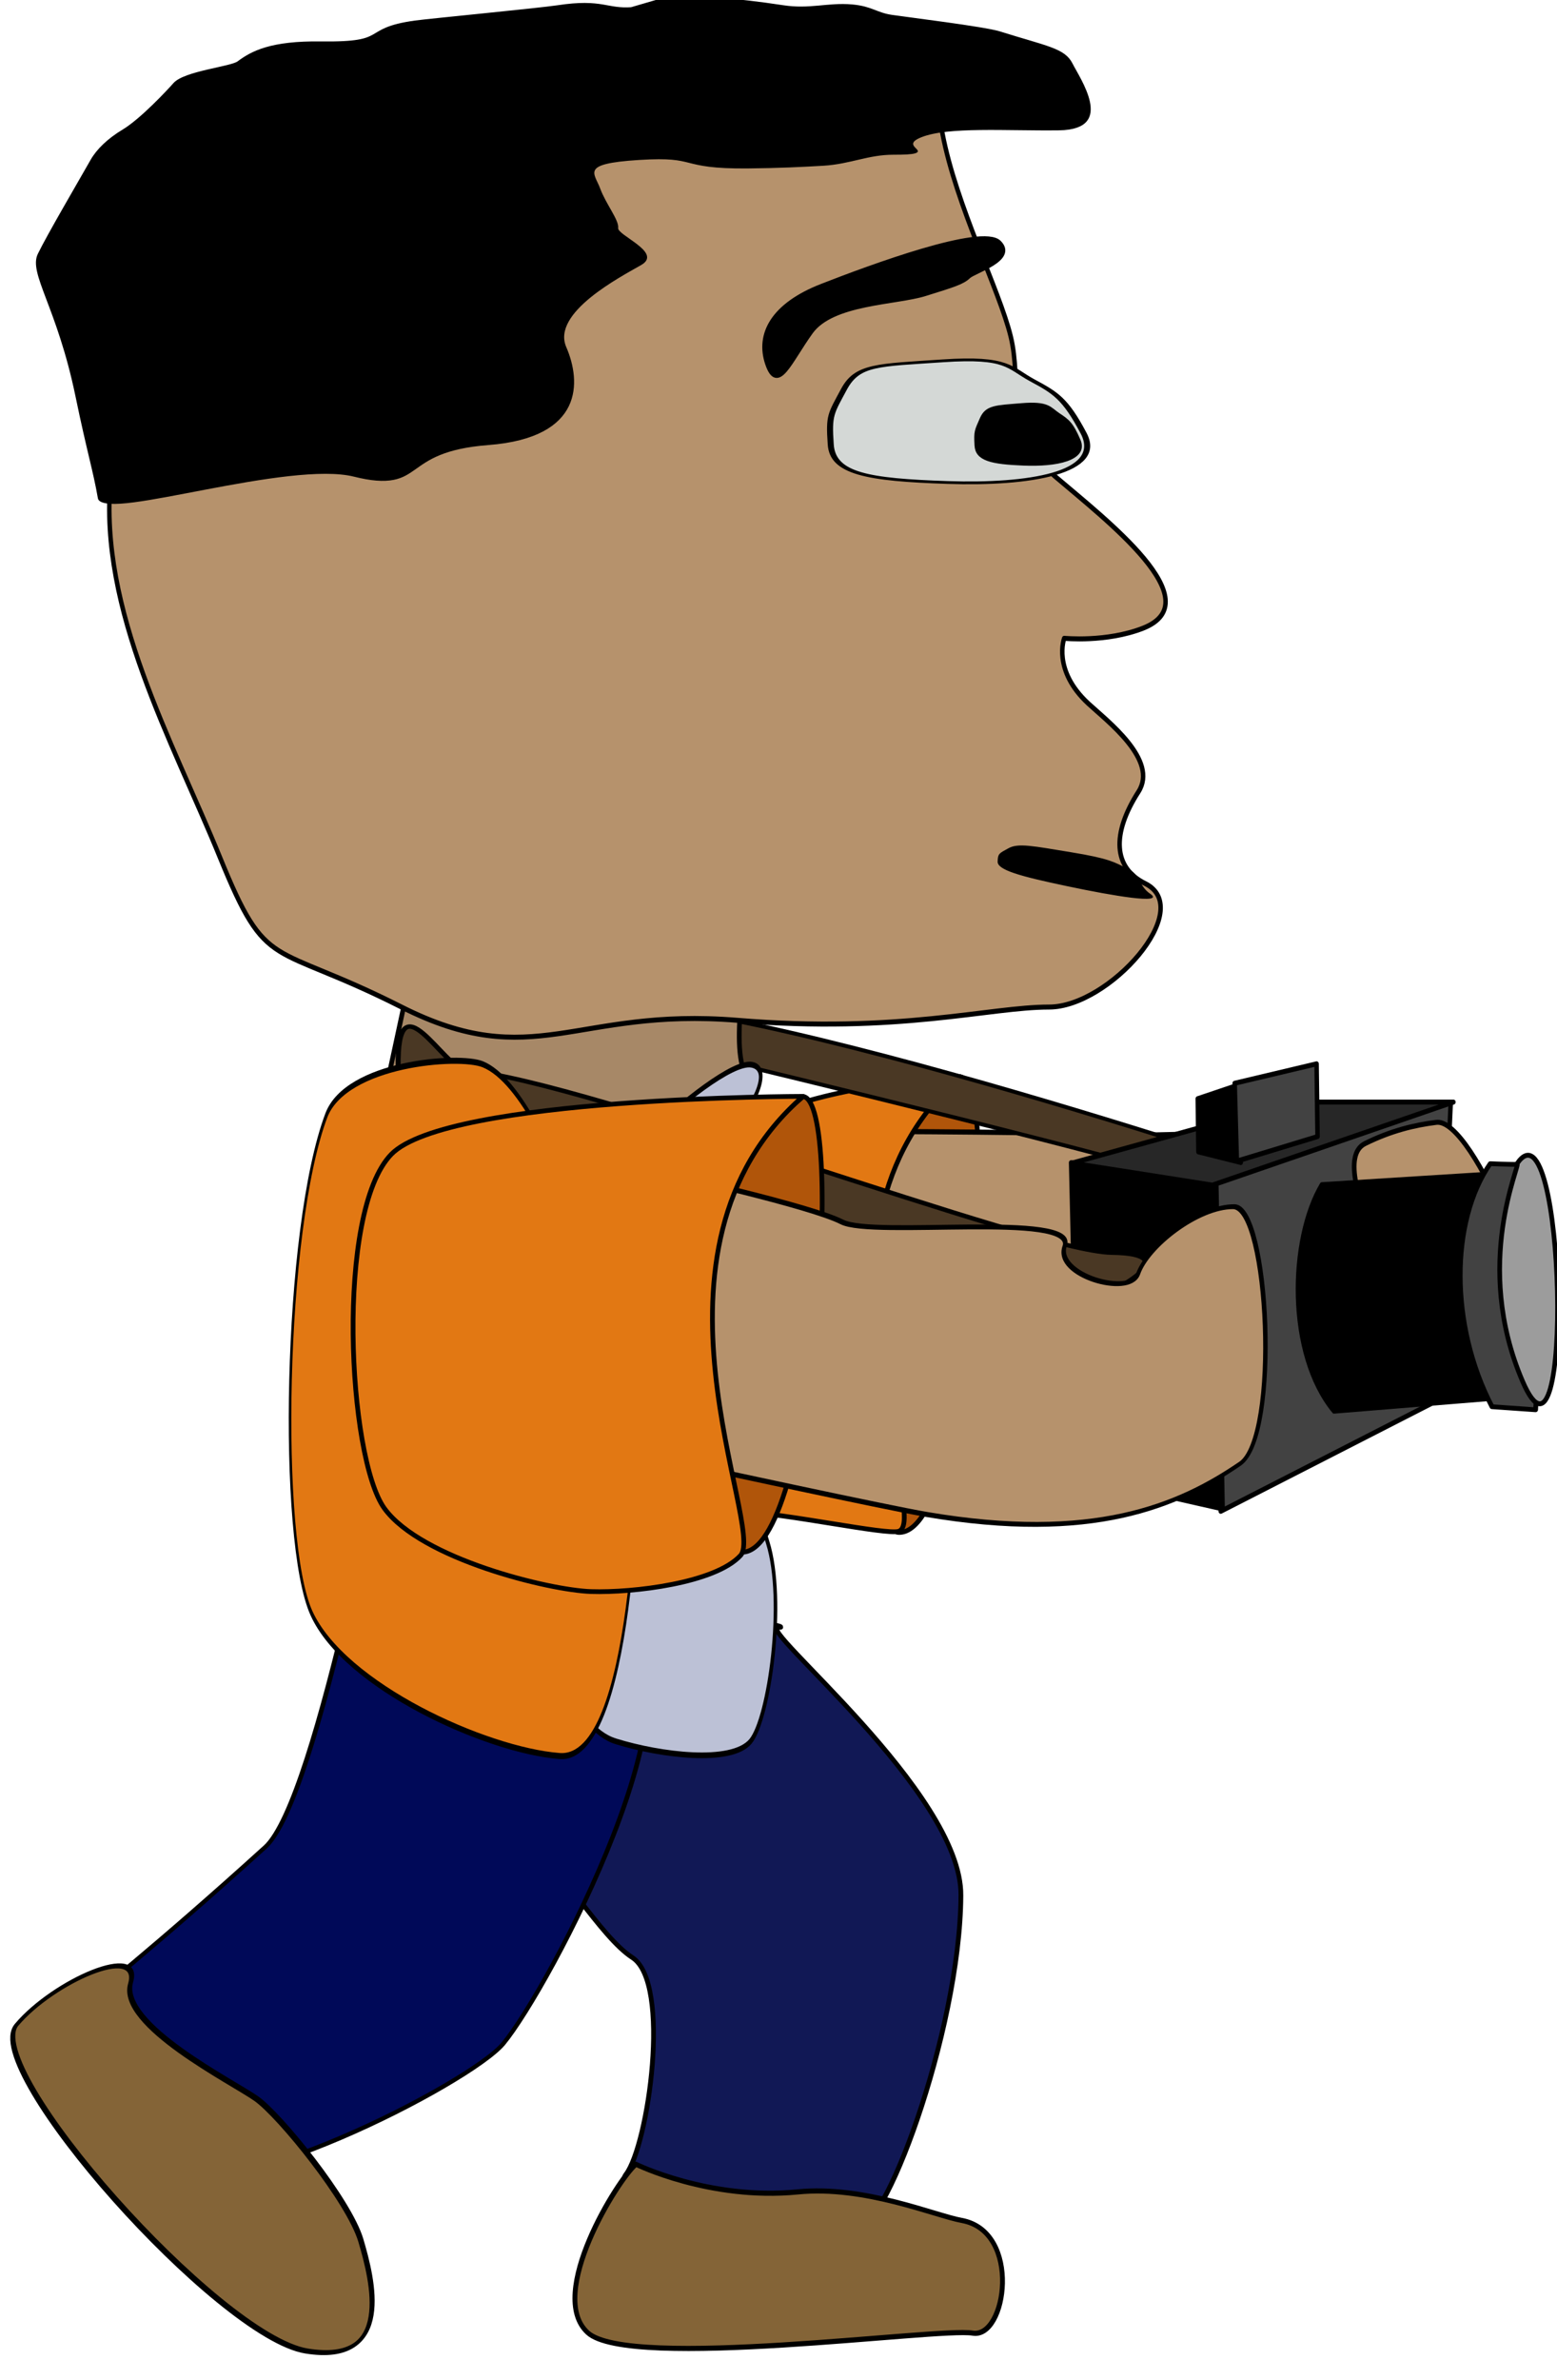 <?xml version="1.0" encoding="UTF-8" standalone="no"?>
<!DOCTYPE svg PUBLIC "-//W3C//DTD SVG 1.1//EN" "http://www.w3.org/Graphics/SVG/1.1/DTD/svg11.dtd">
<svg width="100%" height="100%" viewBox="0 0 330 504" version="1.1" xmlns="http://www.w3.org/2000/svg" xmlns:xlink="http://www.w3.org/1999/xlink" xml:space="preserve" xmlns:serif="http://www.serif.com/" style="fill-rule:evenodd;clip-rule:evenodd;stroke-linecap:round;stroke-linejoin:round;stroke-miterlimit:1.5;">
    <g transform="matrix(1,0,0,1,-1742.11,-809.64)">
        <g transform="matrix(1.692,0,0,2.457,0,0)">
            <g transform="matrix(0.591,0,0,0.407,582.45,289.584)">
                <g transform="matrix(1.981,-1.918,1.955,2.246,-5252.71,-2306.56)">
                    <path d="M1010.29,2107.96C1011.15,2109.88 1009.84,2115.63 1010.66,2118.28C1011.66,2121.54 1002.11,2128.68 999.325,2129.07C996.544,2129.45 1009.37,2140.99 1010.04,2143.1C1010.71,2145.2 1025.9,2138.38 1032.88,2131.39C1038.13,2126.15 1034.5,2107.48 1035.81,2108.62C1037.54,2110.13 1025.41,2095.96 1021.19,2097.11C1016.97,2098.26 1011.94,2100.17 1011.68,2102.72C1011.41,2105.27 1009.42,2106.04 1010.29,2107.96Z" style="fill:rgb(17,24,85);stroke:black;stroke-width:0.36px;"/>
                </g>
                <g transform="matrix(0.479,-2.851,2.732,0.736,-5388.64,1872.72)">
                    <path d="M1009.43,2121.71C1007.99,2120.56 998.461,2116.68 996.542,2120.23C994.624,2123.78 1003.64,2146.22 1003.88,2148.81C1004.12,2151.4 1012.04,2151.21 1011.68,2146.61C1011.51,2144.53 1012.32,2138.95 1010.56,2134.06C1008.26,2127.64 1009.43,2121.71 1009.43,2121.71Z" style="fill:rgb(132,100,55);stroke:black;stroke-width:0.37px;"/>
                </g>
            </g>
            <g transform="matrix(0.731,0.984,-1.648,0.581,3831.9,-1783.51)">
                <g transform="matrix(0.911,-0.412,0.493,1.092,-952.761,234.222)">
                    <path d="M1019.6,2097.01C1019.34,2097.54 1011.3,2101.3 1016.42,2109.2C1019.6,2114.1 1034.9,2134.32 1034.3,2138.39C1033.03,2146.97 1031.86,2151.63 1031.73,2152.36C1031.44,2153.99 1038.79,2157.19 1044.45,2157.24C1050.11,2157.29 1057.99,2142.68 1057.87,2139.7C1057.69,2135.54 1051.46,2115.6 1043.68,2116.14C1037.26,2116.59 1020.17,2095.88 1019.6,2097.01Z" style="fill:rgb(0,9,88);stroke:black;stroke-width:0.32px;"/>
                </g>
                <g transform="matrix(0.911,-0.412,0.585,1.295,-1149.27,-210.805)">
                    <path d="M1028.77,2154.57C1027.38,2152.62 1024.26,2156.68 1024.36,2159.46C1024.45,2162.24 1051.7,2166.18 1057.45,2164.26C1063.21,2162.34 1057.64,2159.56 1054.96,2158.31C1052.27,2157.06 1044.03,2155.62 1041.82,2155.62C1039.62,2155.62 1030.21,2156.58 1028.77,2154.57Z" style="fill:rgb(132,100,55);stroke:black;stroke-width:0.29px;"/>
                </g>
            </g>
            <g transform="matrix(1.236,0,0,1.364,-181.259,-2400.07)">
                <path d="M1034.34,2102.13C1035.87,2105.35 1037.6,2110.34 1042.11,2111.2C1046.61,2112.07 1053.81,2112.64 1055.73,2111.2C1057.64,2109.76 1059.3,2102.29 1057.48,2098.64C1055.65,2095 1054.67,2092.12 1051.03,2091.92C1047.38,2091.73 1040.38,2087.22 1037.21,2090.68C1034.05,2094.13 1032.8,2098.9 1034.34,2102.13Z" style="fill:rgb(188,193,214);stroke:black;stroke-width:0.36px;"/>
            </g>
            <g transform="matrix(1.515,-0.363,0.526,1.04,-1534.34,-1347.31)">
                <path d="M1053.35,2069.23C1056.34,2070.72 1042.35,2103.43 1037.1,2101.32C1035.18,2100.55 1035.33,2087.42 1035.33,2087.42C1039.2,2077.35 1045.94,2072.1 1053.35,2069.23Z" style="fill:rgb(176,85,10);stroke:black;stroke-width:0.37px;"/>
            </g>
            <g transform="matrix(1.047,-0.331,0.666,1.001,-1350.78,-1299.13)">
                <path d="M1054.06,2072.97C1054.06,2072.97 1073.69,2079.51 1077.47,2080.93C1093.74,2087.01 1101.46,2086.89 1104.09,2092.49C1105.79,2096.1 1079.13,2108.18 1080.13,2105.93C1080.92,2104.14 1072.94,2101.89 1071.92,2104.24C1070.73,2106.99 1054.76,2095.68 1051.01,2095.22C1047.26,2094.75 1032.98,2090.06 1032.98,2090.06C1032.98,2090.06 1040.24,2066.88 1054.06,2072.97Z" style="fill:rgb(182,146,108);stroke:black;stroke-width:0.42px;"/>
            </g>
            <g transform="matrix(1.515,-0.363,0.526,1.04,-1534.34,-1347.31)">
                <path d="M1053.35,2069.22C1053.35,2069.22 1045.95,2067.05 1039.88,2067.04C1039.19,2067.04 1024.41,2061.44 1021.5,2062.9C1015.88,2065.71 1010.5,2084.22 1011.9,2088.9C1013.31,2093.58 1023.15,2094.65 1026.2,2095.82C1029.24,2096.99 1036.14,2101.21 1037.13,2101.24C1040.06,2101.35 1036.45,2076.03 1053.35,2069.22Z" style="fill:rgb(226,120,19);stroke:black;stroke-width:0.37px;"/>
            </g>
            <g transform="matrix(0.602,0.212,0.22,-0.296,-226.614,337.395)">
                <path d="M1953.25,1085.05C1953.25,1085.05 1821.52,1057.23 1822.84,1035.21C1824,1015.59 1831.17,1036.17 1835.28,1037C1840.06,1037.97 1845.48,1043.07 1854.42,1046.08C1887.53,1057.24 1942.83,1075.58 1954.08,1076.86C1968.37,1078.5 1953.25,1085.05 1953.25,1085.05Z" style="fill:rgb(74,56,36);stroke:black;stroke-width:1.01px;"/>
            </g>
            <g transform="matrix(1.604,0,0,1.101,-550.99,-1846.21)">
                <path d="M1043.46,2047.68C1044.27,2049.98 1042.45,2056.69 1043.46,2059.86C1044.46,2063.03 1045.81,2068.11 1045.9,2068.4C1046,2068.68 1025.66,2066.77 1025.66,2066.77L1014.63,2065.71L1017.45,2052.57L1026.14,2043.75C1026.14,2043.75 1042.65,2045.38 1043.46,2047.68Z" style="fill:rgb(167,136,103);stroke:black;stroke-width:0.37px;"/>
            </g>
            <g transform="matrix(1,0,0,1.109,13.895,-40.741)">
                <g transform="matrix(0.591,0,0,0.407,0,0)">
                    <path d="M1975.53,1046.45L1977.39,1108.9L2023.26,1087.75L2026.14,1030.76L1975.53,1046.45Z" style="fill:rgb(66,66,66);stroke:black;stroke-width:0.95px;"/>
                </g>
                <g transform="matrix(0.356,-0.755,1.138,0.255,-1584.98,717.411)">
                    <path d="M1080.13,2105.93C1080.92,2104.14 1093.46,2088.64 1096.99,2092.4C1099.08,2094.63 1100.39,2096.81 1101.37,2098.89C1103.07,2102.51 1087.07,2116.31 1084.03,2114.67C1080.98,2113.03 1079.13,2108.18 1080.13,2105.93Z" style="fill:rgb(182,146,108);stroke:black;stroke-width:0.49px;"/>
                </g>
                <g transform="matrix(0.525,0.01,-0.016,0.407,143.17,-20.373)">
                    <path d="M2009.29,1047.24L2051.93,1044.05L2054.86,1086.63L2013.51,1090.34C2001.89,1079.72 2001.84,1057.86 2009.29,1047.24Z" style="stroke:black;stroke-width:0.99px;"/>
                </g>
                <g transform="matrix(0.591,0,0,0.407,11.468,-2.703)">
                    <path d="M1927.81,1108.84L1958.38,1115.08L1957.05,1053.27L1926.27,1048.97L1927.81,1108.84Z" style="stroke:black;stroke-width:0.95px;"/>
                </g>
                <g transform="matrix(0.591,0,0,0.407,0,0)">
                    <path d="M1945.86,1042.41L1992.54,1030.76L2026.7,1030.76L1975.6,1046.62L1945.86,1042.41Z" style="fill:rgb(39,39,39);stroke:black;stroke-width:0.95px;"/>
                </g>
                <g transform="matrix(0.535,0,0,0.413,110.835,-6.436)">
                    <path d="M1981.26,1028.19L1971.78,1030.76L1971.94,1040.71L1981.91,1042.72L1981.26,1028.19Z" style="stroke:black;stroke-width:0.98px;"/>
                </g>
                <g transform="matrix(0.591,0,0,0.407,-0.75,-0.519)">
                    <path d="M1982.07,1043.31L1981.61,1028.44L1998.97,1024.73L1999.17,1038.62L1982.07,1043.31Z" style="fill:rgb(66,66,66);stroke:black;stroke-width:0.95px;"/>
                </g>
                <g transform="matrix(0.791,-0.07,0.091,0.489,-531.191,66.387)">
                    <path d="M2073.28,1028.73C2073.28,1028.73 2075.26,1029.12 2078.95,1029.68C2082.65,1030.24 2075.93,1068.22 2075.93,1068.22L2069.19,1066.77C2064.04,1053.08 2066.02,1036.84 2073.28,1028.73Z" style="fill:rgb(66,66,66);stroke:black;stroke-width:0.75px;"/>
                </g>
                <g transform="matrix(0.791,-0.07,0.096,0.515,-540.14,39.209)">
                    <path d="M2082.1,1030.76C2082.81,1030.78 2073.28,1044.65 2079.04,1063.2C2084.94,1082.22 2090.89,1021.21 2082.1,1030.76Z" style="fill:rgb(156,156,156);stroke:black;stroke-width:0.73px;"/>
                </g>
            </g>
            <g transform="matrix(0.674,-0.04,0.051,0.406,-201.898,74.157)">
                <path d="M1950.68,1095.34C1950.68,1095.34 1821.52,1057.23 1822.84,1035.21C1824,1015.59 1831.17,1036.17 1835.28,1037C1857.76,1041.55 1937.22,1085.53 1951.51,1087.16C1965.8,1088.79 1950.68,1095.34 1950.68,1095.34Z" style="fill:rgb(74,56,36);stroke:black;stroke-width:0.93px;"/>
            </g>
            <g transform="matrix(2.291,0.28,-0.664,2.576,173.262,-5249.58)">
                <path d="M1020.77,2090.47C1018.75,2090.47 1011.2,2096.97 1013.74,2096.33C1019.69,2094.83 1022.78,2090.47 1020.77,2090.47Z" style="fill:rgb(188,193,214);stroke:black;stroke-width:0.19px;"/>
            </g>
            <g transform="matrix(1.515,-0.363,0.526,1.04,-1554.02,-1345.61)">
                <path d="M1053.35,2069.23C1056.34,2070.72 1042.35,2103.43 1037.1,2101.32C1035.18,2100.55 1035.33,2087.42 1035.33,2087.42C1039.2,2077.35 1045.94,2072.1 1053.35,2069.23Z" style="fill:rgb(176,85,10);stroke:black;stroke-width:0.37px;"/>
            </g>
            <g transform="matrix(1.604,0,0,2.616,-544.277,-5051.32)">
                <path d="M1006.71,2093.65C1003.39,2097.38 1002.97,2107.66 1005.56,2110.05C1008.15,2112.45 1019.18,2114.56 1024.93,2114.75C1030.69,2114.95 1031.17,2105.26 1030.98,2104.01C1030.79,2102.76 1024.78,2092.96 1018.93,2091.96C1017.07,2091.64 1008.25,2091.92 1006.71,2093.65Z" style="fill:rgb(226,120,19);stroke:black;stroke-width:0.2px;"/>
            </g>
            <g transform="matrix(0.92,0.478,0.962,-0.879,-1847.46,1774.15)">
                <path d="M1054.06,2072.97C1054.06,2072.97 1073.69,2079.51 1077.47,2080.93C1093.74,2087.01 1098.74,2093.29 1101.37,2098.89C1103.07,2102.51 1087.07,2116.31 1084.03,2114.67C1080.98,2113.03 1079.13,2108.18 1080.13,2105.93C1080.92,2104.14 1072.94,2101.89 1071.92,2104.24C1070.73,2106.99 1054.76,2095.68 1051.01,2095.22C1047.26,2094.75 1032.98,2090.06 1032.98,2090.06C1032.98,2090.06 1040.24,2066.88 1054.06,2072.97Z" style="fill:rgb(182,146,108);stroke:black;stroke-width:0.42px;"/>
            </g>
            <g transform="matrix(1.515,-0.363,0.526,1.04,-1554.02,-1345.61)">
                <path d="M1053.35,2069.22C1053.35,2069.22 1027.12,2060.09 1021.5,2062.9C1015.88,2065.71 1010.5,2084.22 1011.9,2088.9C1013.31,2093.58 1021.97,2099.2 1025.02,2100.37C1028.06,2101.54 1034.38,2102.94 1036.96,2101.54C1039.54,2100.13 1036.45,2076.03 1053.35,2069.22Z" style="fill:rgb(226,120,19);stroke:black;stroke-width:0.37px;"/>
            </g>
            <g transform="matrix(1.604,0,0,1.228,-582.711,-2106.77)">
                <path d="M1078.79,1993.31C1079.87,1998.42 1083.23,2004.28 1084.12,2007.56C1085.02,2010.83 1083.61,2014.35 1087.59,2017.39C1091.57,2020.44 1099.82,2026.14 1094.46,2028.04C1091.59,2029.05 1088.3,2028.75 1088.3,2028.75C1088.3,2028.75 1087.36,2030.97 1090.17,2033.32C1091.69,2034.58 1095.68,2037.3 1094.1,2039.52C1091.99,2042.48 1092.13,2044.86 1094.62,2045.96C1098.62,2047.74 1091.81,2054.63 1087.12,2054.63C1082.44,2054.63 1075.41,2056.5 1062.77,2055.56C1050.12,2054.63 1046.87,2059.31 1036.55,2054.63C1026.24,2049.94 1026.09,2052.32 1022.37,2044.13C1018.65,2035.93 1012.89,2026.76 1013.83,2017.63C1014.76,2008.49 1014.28,1999.83 1024.36,1996.55C1034.43,1993.27 1033.12,1995.14 1050.17,1990.69C1067.22,1986.25 1077.71,1988.2 1078.79,1993.31Z" style="fill:rgb(182,146,108);stroke:black;stroke-width:0.35px;"/>
            </g>
            <g transform="matrix(0.968,0,0,0.228,405.848,0.319)">
                <path d="M717.257,1575.12C719.209,1588.29 719.453,1609.03 707.5,1611.71C695.547,1614.39 699.206,1630.12 690.424,1623.72C681.642,1617.32 657.943,1640.22 657.467,1632.24C656.827,1621.52 656.075,1615 654.565,1593.66C652.17,1559.81 648.469,1547.23 649.689,1539.91C650.909,1532.59 654.809,1513.16 656.516,1504.38C657.289,1500.4 658.712,1496.39 660.626,1493.04C662.941,1488.98 666.449,1478 667.22,1475.43C668.55,1470.98 674.503,1469.44 675.508,1467.25C677.267,1463.42 679.64,1459.69 685.926,1459.95C695.321,1460.33 691.254,1454.83 698.248,1452.03C700.152,1451.27 714.216,1447.34 716.713,1446.24C722.321,1443.75 722.628,1447.7 726.223,1447L730.22,1443.59C735.136,1442.63 739.265,1443.44 745.595,1446.24C749.218,1447.85 751.61,1445.18 754.571,1445.96C756.956,1446.58 757.519,1448.96 759.642,1449.88C761.594,1450.73 771.633,1454.33 773.5,1456.05C779.599,1461.66 781.794,1462.28 782.77,1467.94C783.745,1473.61 788.243,1492.5 781.413,1492.74C774.583,1492.99 767.02,1491.28 763.361,1495.43C759.702,1499.58 766.064,1501.96 759.966,1501.96C756.556,1501.96 754.225,1505.55 750.842,1506.13C748.174,1506.59 745.143,1507.03 741.163,1507.14C732.137,1507.38 735.174,1502.48 727.04,1503.94C718.906,1505.4 720.916,1509.33 721.648,1515.19C722.38,1521.04 724.1,1527.14 723.972,1530.07C723.843,1532.99 729.698,1539.33 727.015,1543.84C724.331,1548.36 715.306,1561.95 717.257,1575.12Z" style="stroke:black;stroke-width:0.82px;"/>
            </g>
            <g transform="matrix(0.591,0,0,0.189,582.393,330.46)">
                <g transform="matrix(2.715,0,0,2.705,-1952,-5245.95)">
                    <path d="M1071.3,1998.35C1066.2,1999.1 1064.63,1998.93 1063.58,2003.12C1062.54,2007.32 1062.38,2007.47 1062.54,2012.42C1062.68,2017.36 1065.38,2018.41 1071.68,2018.86C1077.97,2019.31 1083.94,2017.31 1082.28,2010.54C1080.84,2004.66 1080.07,2003.73 1078.27,2001.63C1076.47,1999.53 1076.39,1997.61 1071.3,1998.35Z" style="fill:rgb(212,216,214);stroke:black;stroke-width:0.47px;"/>
                </g>
                <g transform="matrix(1.075,0,0,1.315,-178.342,-2448.19)">
                    <path d="M1071.3,1998.35C1066.2,1999.1 1064.63,1998.93 1063.58,2003.12C1062.54,2007.32 1062.38,2007.47 1062.54,2012.42C1062.68,2017.36 1065.38,2018.41 1071.68,2018.86C1077.97,2019.31 1083.94,2017.31 1082.28,2010.54C1080.84,2004.66 1080.07,2003.73 1078.27,2001.63C1076.47,1999.53 1076.39,1997.61 1071.3,1998.35Z" style="stroke:black;stroke-width:1.14px;"/>
                </g>
            </g>
            <g transform="matrix(0.944,0.127,-0.038,0.135,228.419,-2.799)">
                <path d="M1071.3,1998.35C1066.2,1999.1 1064.63,1998.93 1063.58,2003.12C1062.54,2007.32 1062.38,2007.47 1062.54,2012.42C1062.68,2017.36 1065.38,2018.41 1071.68,2018.86C1077.97,2019.31 1084.07,2018.32 1082.03,2014.13C1080.34,2010.65 1080.3,2003.44 1078.5,2001.35C1076.7,1999.25 1076.39,1997.61 1071.3,1998.35Z" style="stroke:black;stroke-width:0.85px;"/>
            </g>
            <g transform="matrix(1.531,-0.328,0.478,1.051,-1437.14,-1395.04)">
                <path d="M1067.09,1996.56C1066.51,1996.85 1065.84,1996.85 1063.44,1996.85C1061.04,1996.85 1056.34,1995.32 1054.04,1997.04C1051.74,1998.77 1050.14,2000.86 1050.07,1998.42C1050.01,1995.99 1051.84,1994.16 1055.96,1993.88C1060.08,1993.59 1069.28,1993.11 1070.15,1994.74C1071.02,1996.37 1067.66,1996.28 1067.09,1996.56Z" style="stroke:black;stroke-width:0.37px;"/>
            </g>
        </g>
    </g>
</svg>
